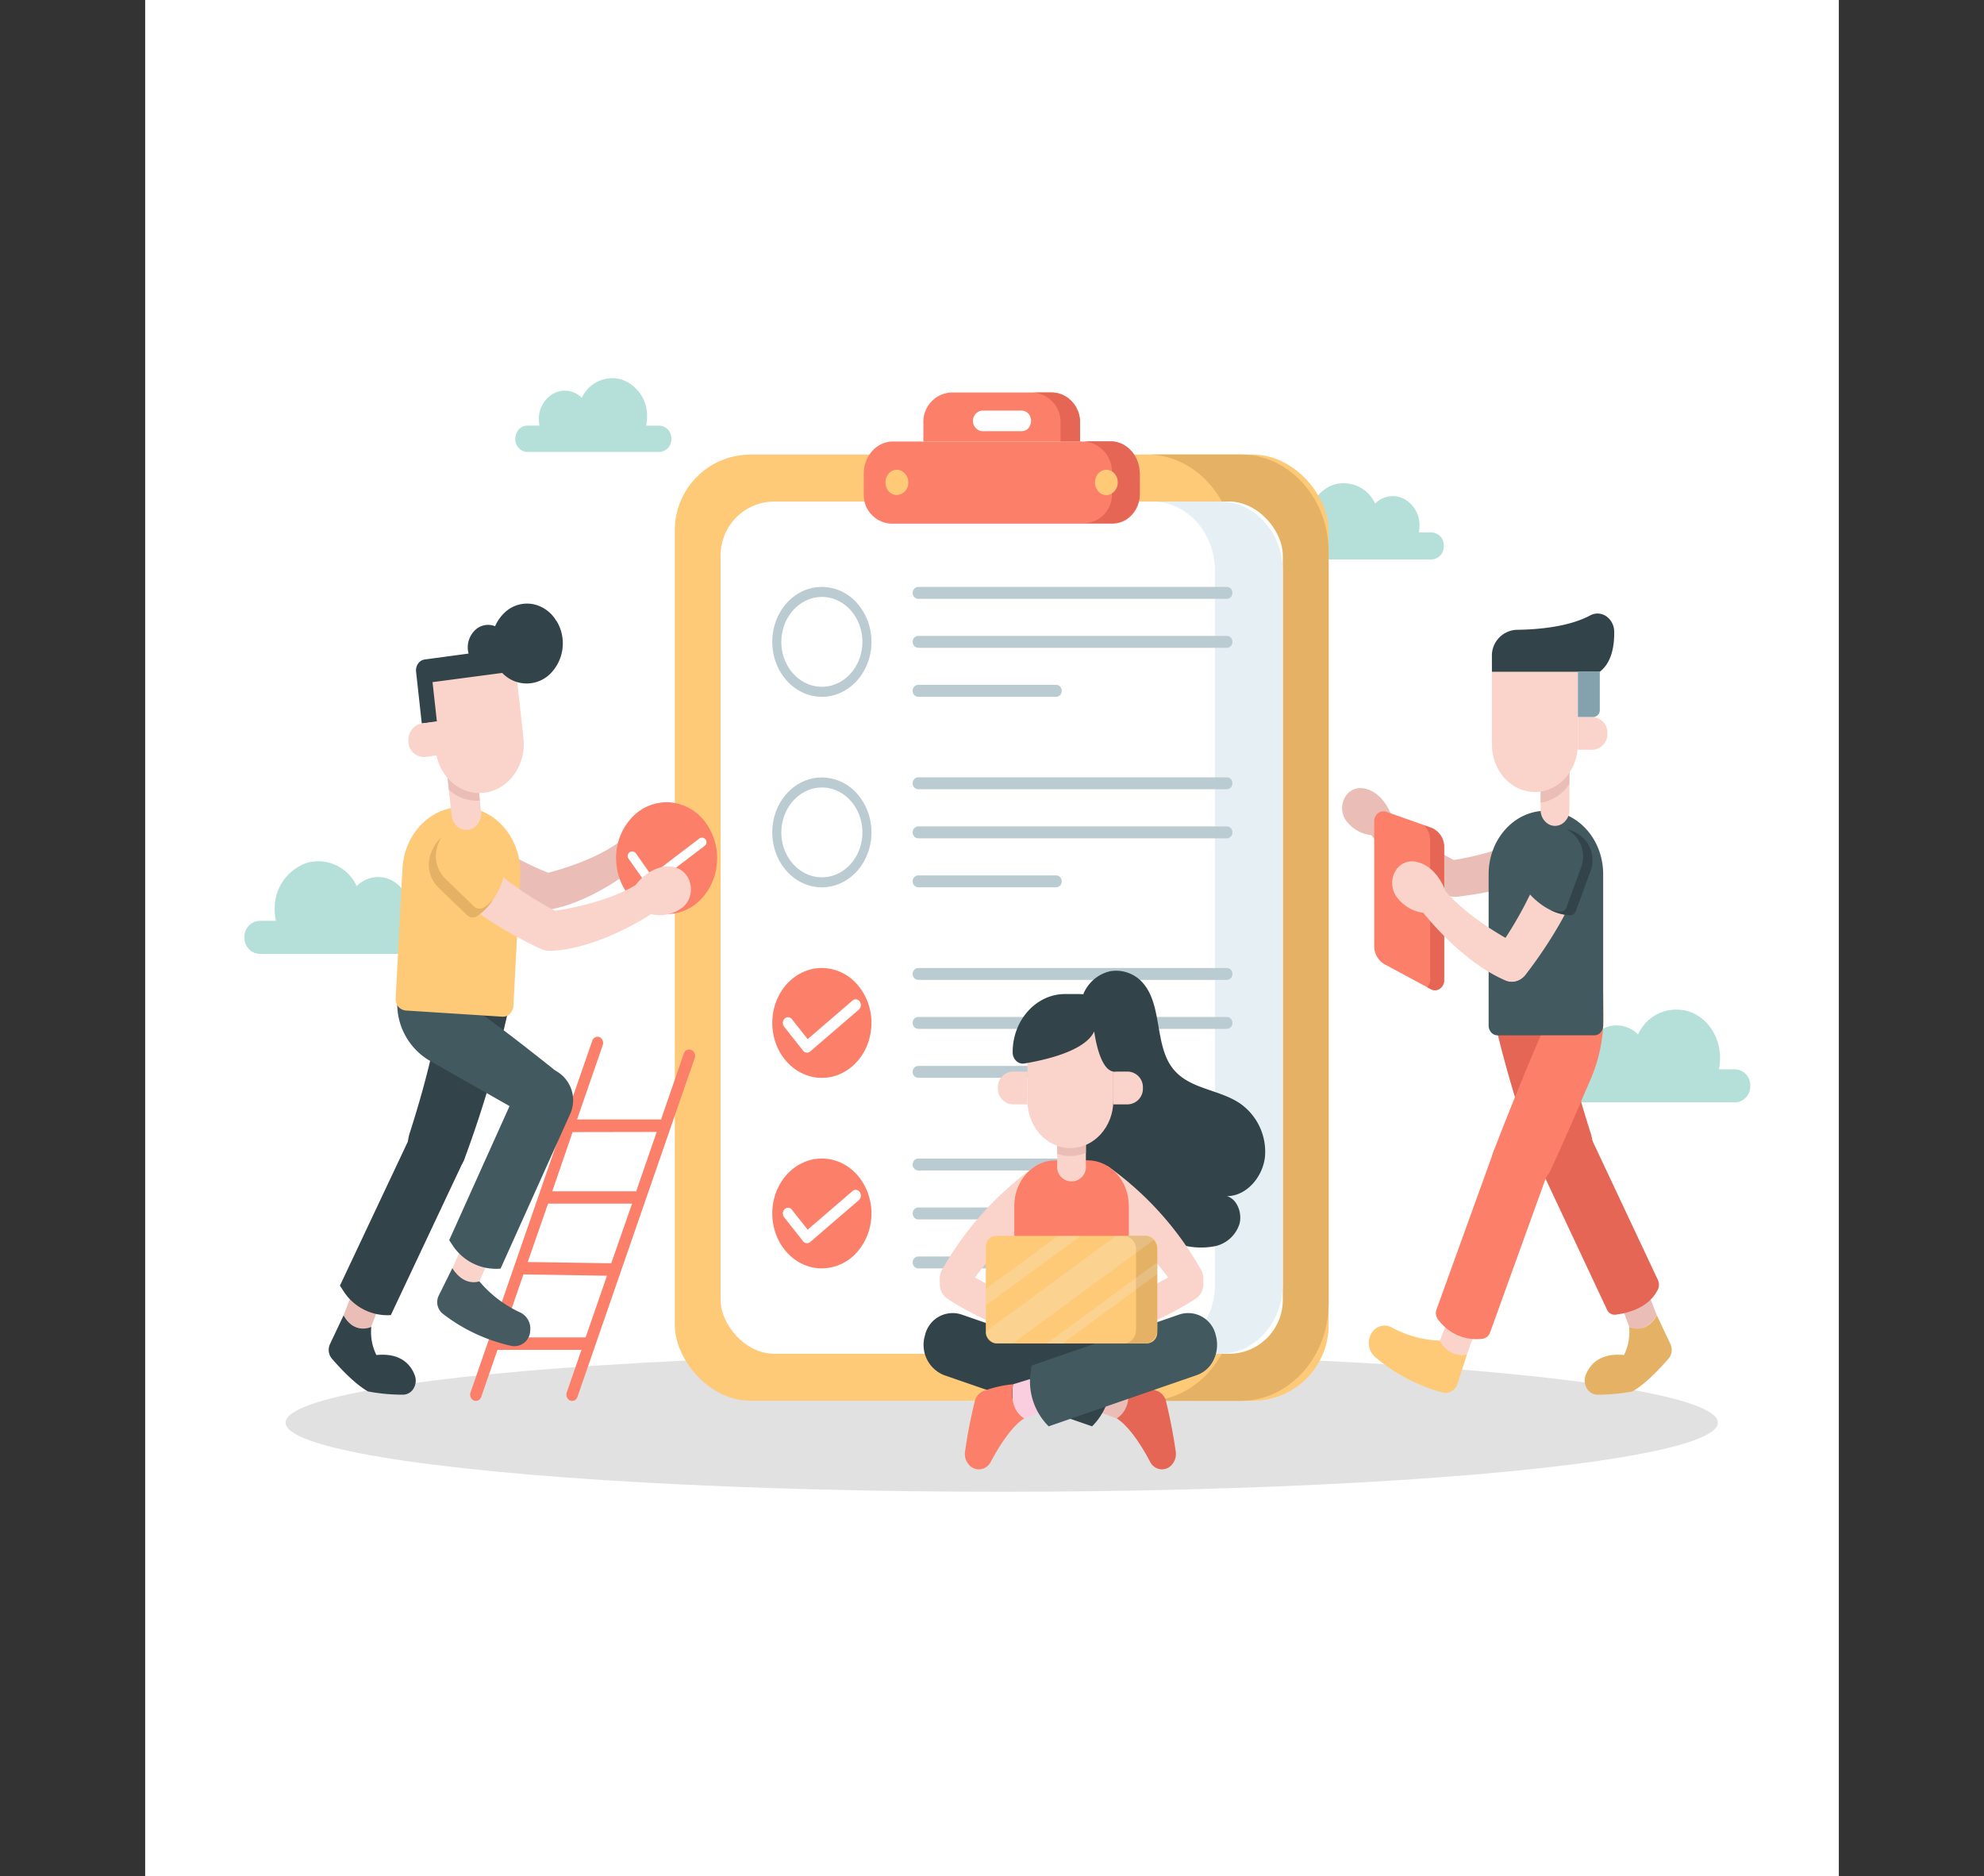 <svg xmlns="http://www.w3.org/2000/svg" xmlns:xlink="http://www.w3.org/1999/xlink" width="369" height="349" viewBox="0 0 369 349"><rect x="0" y="0" width="369" height="349" fill="#333333" stroke="none"/><defs><style>.a,.c{fill:#fff;}.a{stroke:#707070;}.b{clip-path:url(#a);}.d{fill:#b5e0d9;}.e{fill:#e1e1e1;}.f{fill:#feca78;}.g{fill:#e5b165;}.h{fill:#e6f0f4;}.i{fill:#bacbd1;}.j{fill:#fc7f69;}.k{fill:#e56655;}.l{fill:#324449;}.m{fill:#eabeb7;}.n{fill:#facede;}.o{fill:#425960;}.p{fill:#fad3ca;}.q{fill:#f2f2f2;opacity:0.2;}.r{fill:#465a61;}.s{fill:#84a2ad;}.t{fill:none;stroke:#fff;stroke-linecap:round;stroke-linejoin:round;stroke-width:1.686px;}.u{fill:#0cbc9f;}</style><clipPath id="a"><rect class="a" width="369" height="349" transform="translate(846 189)"/></clipPath></defs><g class="b" transform="translate(-846 -189)"><g transform="translate(872.769 189)"><rect class="c" width="315" height="349" transform="translate(0.231)"/><g transform="translate(18.704 70.319)"><path class="d" d="M209.653,78.839h-2.366a6.382,6.382,0,0,0,.126-1.209,5.559,5.559,0,0,0-2.911-5.042,4.587,4.587,0,0,0-5.34.9h0a6.4,6.4,0,0,0-8.278-3.306,7.616,7.616,0,0,0-4.08,8.639h-2.523A2.416,2.416,0,0,0,182,81.348h0a2.416,2.416,0,0,0,2.284,2.53h25.372a2.417,2.417,0,0,0,2.284-2.53h0a2.414,2.414,0,0,0-2.284-2.509Z" transform="translate(11.122 -50.138)"/><path class="d" d="M49.725,135.317H46.817a7.521,7.521,0,0,0,.151-1.475,6.754,6.754,0,0,0-3.556-6.1,5.579,5.579,0,0,0-6.481,1.1h0a7.848,7.848,0,0,0-9.142-4.365,8.9,8.9,0,0,0-6.1,8.713,9.568,9.568,0,0,0,.227,2.1H18.846a2.937,2.937,0,0,0-2.776,3.076h0a2.937,2.937,0,0,0,2.776,3.076H49.725a2.937,2.937,0,0,0,2.776-3.076h0A2.933,2.933,0,0,0,49.725,135.317Z" transform="translate(-16.07 -34.347)"/><path class="d" d="M228.188,156.711h2.877a7.06,7.06,0,0,1-.158-1.475,6.76,6.76,0,0,1,3.561-6.1,5.585,5.585,0,0,1,6.482,1.1h0a7.784,7.784,0,0,1,10.068-4.039c3.8,1.637,5.912,6.133,4.952,10.519h3.066a2.937,2.937,0,0,1,2.776,3.076h0a2.937,2.937,0,0,1-2.776,3.076H228.188a2.937,2.937,0,0,1-2.776-3.076h0a2.937,2.937,0,0,1,2.776-3.076Z" transform="translate(18.237 -28.151)"/><path class="d" d="M61.557,63.367h2.29a5.956,5.956,0,0,1-.12-1.174,5.377,5.377,0,0,1,2.83-4.855,4.441,4.441,0,0,1,5.156.871h0A6.249,6.249,0,0,1,79,54.757,7.091,7.091,0,0,1,83.85,61.7a7.71,7.71,0,0,1-.183,1.678h2.492a2.336,2.336,0,0,1,2.208,2.447h0a2.336,2.336,0,0,1-2.208,2.447h-24.6a2.336,2.336,0,0,1-2.208-2.446h0a2.589,2.589,0,0,1,.642-1.739,2.105,2.105,0,0,1,1.566-.721Z" transform="translate(-8.978 -54.525)"/><ellipse class="e" cx="133.192" cy="12.862" rx="133.192" ry="12.862" transform="translate(7.646 181.418)"/><rect class="f" width="121.604" height="175.98" rx="14.07" transform="translate(80.033 14.231)"/><path class="g" d="M194.088,83.713V223.393c0,10.037-7.343,18.174-16.4,18.174H160.194c9.058,0,16.4-8.137,16.4-18.174V83.713c0-10.037-7.343-18.174-16.4-18.174h17.512c9.051.012,16.383,8.145,16.383,18.174Z" transform="translate(7.549 -51.335)"/><rect class="c" width="104.565" height="158.519" rx="10.022" transform="translate(88.549 22.962)"/><path class="h" d="M185.418,85.254V217.917c0,7.141-5.226,12.928-11.67,12.924H161.131c6.441,0,11.661-5.788,11.658-12.924V85.254c0-7.137-5.217-12.924-11.658-12.924h12.616C180.192,72.326,185.418,78.114,185.418,85.254Z" transform="translate(7.702 -49.368)"/><path class="i" d="M109.627,86.51c4.164,0,7.542,3.734,7.545,8.348s-3.372,8.356-7.536,8.358-7.54-3.739-7.54-8.353c.017-4.6,3.378-8.33,7.532-8.353m0-1.866h0c-5.092,0-9.22,4.576-9.216,10.219h0c0,5.641,4.125,10.215,9.216,10.219h0c5.094,0,9.223-4.575,9.223-10.219h0a10.8,10.8,0,0,0-2.7-7.228A8.785,8.785,0,0,0,109.627,84.644Z" transform="translate(-2.248 -45.801)"/><path class="i" d="M181.308,86.86H123.853a1.061,1.061,0,0,1-1-1.111h0a1.061,1.061,0,0,1,1-1.1h57.455a1.061,1.061,0,0,1,1,1.1h0A1.061,1.061,0,0,1,181.308,86.86Z" transform="translate(1.429 -45.801)"/><path class="i" d="M181.308,93.922H123.853a1.061,1.061,0,0,1-1-1.1h0a1.061,1.061,0,0,1,1-1.111h57.455a1.061,1.061,0,0,1,1,1.111h0a1.061,1.061,0,0,1-1,1.1Z" transform="translate(1.429 -43.755)"/><path class="i" d="M149.559,100.991H123.853a1.061,1.061,0,0,1-1-1.111h0a1.061,1.061,0,0,1,1-1.111h25.706a1.061,1.061,0,0,1,1,1.111h0A1.061,1.061,0,0,1,149.559,100.991Z" transform="translate(1.429 -41.71)"/><path class="i" d="M109.627,113.99c4.16,0,7.536,3.727,7.545,8.337s-3.355,8.355-7.515,8.369-7.544-3.708-7.561-8.318c0-4.616,3.366-8.365,7.532-8.388m0-1.866h0c-5.092,0-9.22,4.577-9.216,10.219h0c0,5.64,4.126,10.212,9.216,10.212h0c5.092,0,9.223-4.57,9.223-10.212h0a10.8,10.8,0,0,0-2.7-7.228A8.785,8.785,0,0,0,109.627,112.124Z" transform="translate(-2.248 -37.841)"/><path class="i" d="M181.308,114.318H123.853a1.061,1.061,0,0,1-1-1.111h0a1.061,1.061,0,0,1,1-1.1h57.455a1.061,1.061,0,0,1,1,1.1h0A1.061,1.061,0,0,1,181.308,114.318Z" transform="translate(1.429 -37.847)"/><path class="i" d="M181.308,121.4H123.853a1.061,1.061,0,0,1-1-1.1h0a1.061,1.061,0,0,1,1-1.111h57.455a1.061,1.061,0,0,1,1,1.111h0a1.061,1.061,0,0,1-1,1.1Z" transform="translate(1.429 -35.796)"/><path class="i" d="M149.559,128.464H123.853a1.061,1.061,0,0,1-1-1.1h0a1.061,1.061,0,0,1,1-1.111h25.706a1.061,1.061,0,0,1,1,1.111h0A1.061,1.061,0,0,1,149.559,128.464Z" transform="translate(1.429 -33.75)"/><path class="i" d="M181.308,141.819H123.853a1.061,1.061,0,0,1-1-1.111h0a1.061,1.061,0,0,1,1-1.1h57.455a1.061,1.061,0,0,1,1,1.1h0A1.061,1.061,0,0,1,181.308,141.819Z" transform="translate(1.429 -29.881)"/><path class="i" d="M181.308,148.881H123.853a1.061,1.061,0,0,1-1-1.1h0a1.061,1.061,0,0,1,1-1.111h57.455a1.061,1.061,0,0,1,1,1.111h0a1.061,1.061,0,0,1-1,1.1Z" transform="translate(1.429 -27.836)"/><path class="i" d="M149.559,155.943H123.853a1.061,1.061,0,0,1-1-1.1h0a1.061,1.061,0,0,1,1-1.111h25.706a1.061,1.061,0,0,1,1,1.111h0A1.061,1.061,0,0,1,149.559,155.943Z" transform="translate(1.429 -25.79)"/><path class="i" d="M181.308,169.3H123.853a1.061,1.061,0,0,1-1-1.111h0a1.061,1.061,0,0,1,1-1.1h57.455a1.061,1.061,0,0,1,1,1.1h0a1.061,1.061,0,0,1-1,1.111Z" transform="translate(1.429 -21.922)"/><path class="i" d="M181.308,176.36H123.853a1.061,1.061,0,0,1-1-1.111h0a1.061,1.061,0,0,1,1-1.1h57.455a1.061,1.061,0,0,1,1,1.1h0A1.061,1.061,0,0,1,181.308,176.36Z" transform="translate(1.429 -19.876)"/><path class="i" d="M149.559,183.423H123.853a1.061,1.061,0,0,1-1-1.1h0a1.061,1.061,0,0,1,1-1.111h25.706a1.061,1.061,0,0,1,1,1.111h0a1.061,1.061,0,0,1-1,1.1Z" transform="translate(1.429 -17.83)"/><path class="j" d="M109.627,160.035h0c-5.09,0-9.216-4.572-9.216-10.212h0c0-5.643,4.124-10.219,9.216-10.219h0a8.785,8.785,0,0,1,6.523,2.991,10.8,10.8,0,0,1,2.7,7.228h0C118.85,155.465,114.72,160.039,109.627,160.035Z" transform="translate(-2.248 -29.881)"/><path class="c" d="M106.588,154.042a.927.927,0,0,1-.725-.363l-3.526-4.467a1.144,1.144,0,0,1,.091-1.5.9.9,0,0,1,1.353.1l2.933,3.712,8.346-7.179a.893.893,0,0,1,.71-.217.943.943,0,0,1,.64.406,1.157,1.157,0,0,1-.17,1.5l-9.065,7.794a.9.9,0,0,1-.587.217Z" transform="translate(-1.972 -28.572)"/><path class="j" d="M109.627,187.514h0c-5.092,0-9.22-4.577-9.216-10.219h0c0-5.64,4.126-10.212,9.216-10.212h0c5.092,0,9.223,4.57,9.223,10.212h0a10.8,10.8,0,0,1-2.7,7.228,8.785,8.785,0,0,1-6.523,2.991Z" transform="translate(-2.248 -21.922)"/><path class="c" d="M106.588,181.522a.928.928,0,0,1-.725-.363l-3.526-4.467a1.144,1.144,0,0,1,.091-1.5.9.9,0,0,1,1.353.1l2.933,3.712,8.346-7.179a.893.893,0,0,1,.71-.217.943.943,0,0,1,.64.406,1.157,1.157,0,0,1-.17,1.5l-9.065,7.794A.9.9,0,0,1,106.588,181.522Z" transform="translate(-1.972 -20.613)"/><path class="j" d="M166.334,69.2a1.212,1.212,0,0,0-.032-.336c-.032-.224-.069-.447-.114-.657a2.525,2.525,0,0,0-.082-.322h0a6.528,6.528,0,0,0-.675-1.566,5.809,5.809,0,0,0-1.053-1.279c-.132-.119-.271-.231-.41-.343a5.012,5.012,0,0,0-3.022-1.021H120.435c-2.987,0-5.406,2.688-5.406,6v3.684a5.34,5.34,0,0,0,5.047,5.592H161.35a4.81,4.81,0,0,0,3.552-1.629,5.037,5.037,0,0,0,.631-.825A5.577,5.577,0,0,0,166,75.55c.063-.168.12-.336.17-.51a6.154,6.154,0,0,0,.221-1.657V69.63A1.552,1.552,0,0,1,166.334,69.2Zm-45.142,4.439a2.135,2.135,0,0,1-1.969-1.451,2.545,2.545,0,0,1,.46-2.57A1.977,1.977,0,0,1,122,69.1a2.372,2.372,0,0,1,1.309,2.182,2.243,2.243,0,0,1-2.12,2.349Zm39.982-.28a1.964,1.964,0,0,1-2.41-.29,2.527,2.527,0,0,1-.6-2.6,2.146,2.146,0,0,1,1.992-1.531,1.917,1.917,0,0,1,1,.28,2.483,2.483,0,0,1,0,4.145Z" transform="translate(0.147 -51.875)"/><path class="j" d="M148.51,56.606H129.724a5.474,5.474,0,0,0-5.173,5.732v3.369H153.7V62.338a6.06,6.06,0,0,0-1.52-4.058A4.929,4.929,0,0,0,148.51,56.606Zm-4.416,6.633a1.636,1.636,0,0,1-1.217.559H135.4a1.937,1.937,0,0,1,0-3.824h7.463a1.738,1.738,0,0,1,1.588,1.184,2.069,2.069,0,0,1-.371,2.081Z" transform="translate(1.708 -53.923)"/><path class="k" d="M160.613,69.637v3.684a5.945,5.945,0,0,1-.227,1.657c-.05.175-.107.343-.17.51a4.93,4.93,0,0,1-.467.944,5.036,5.036,0,0,1-.631.825,4.81,4.81,0,0,1-3.552,1.629h-5.16a5.335,5.335,0,0,0,5.047-5.55,2.483,2.483,0,0,0,0-4.145,5.673,5.673,0,0,0-5.4-5.543h5.141a5.079,5.079,0,0,1,3.021,1.013h0c.139.112.278.224.41.343a5.808,5.808,0,0,1,1.053,1.279,5.961,5.961,0,0,1,.675,1.566h0a5.991,5.991,0,0,1,.227,1.314A4.2,4.2,0,0,1,160.613,69.637Z" transform="translate(5.887 -51.883)"/><path class="k" d="M150.831,62.338v3.369H147.2V62.338a5.474,5.474,0,0,0-5.173-5.732h3.627a5.474,5.474,0,0,1,5.173,5.732Z" transform="translate(4.572 -53.923)"/><path class="l" d="M155.4,140.092a6.581,6.581,0,0,1,6.151,2.265c3.526,4.117,2.12,11.345,5.4,15.7,3.015,4.005,8.592,3.907,12.616,6.64a10.955,10.955,0,0,1,4.624,9.9c-.423,3.893-3.558,7.36-7.1,7.326,1.892.5,2.94,3.159,2.334,5.242a6.164,6.164,0,0,1-4.353,4.033,13.6,13.6,0,0,1-5.886-.077,66.583,66.583,0,0,1-9.33-2.342c-3.9-1.279-7.98-3.166-10.062-7.032a15.551,15.551,0,0,1-1.117-10.052,56.853,56.853,0,0,1,3.154-9.744,31.052,31.052,0,0,0,2.385-9.961c.05-1.678-.233-3.572-1.464-4.564-1.646-1.321-3.369-1.692-1.817-4.11a7.048,7.048,0,0,1,4.46-3.222Z" transform="translate(5.607 -29.769)"/><path class="l" d="M139.081,193.722H160.39v.287c0,5.756-4.211,10.422-9.406,10.422h-2.523c-5.195,0-9.406-4.666-9.406-10.422v-.287Z" transform="translate(4.085 -14.205)"/><path class="m" d="M152.945,198.4l5.23,1.6s.852,5.2-2.082,6.326l-4.75-1.713A51.932,51.932,0,0,0,152.945,198.4Z" transform="translate(6.098 -12.85)"/><path class="k" d="M157.5,199.64a22.129,22.129,0,0,1,5.545,1.265,2.759,2.759,0,0,1,1.583,1.936q1.131,4.626,1.81,9.367a3.052,3.052,0,0,1-.878,2.555,2.412,2.412,0,0,1-2.409.591h0a2.587,2.587,0,0,1-1.5-1.314c-1-1.908-3.57-6.41-6.207-8.059C155.419,205.966,158.378,204.638,157.5,199.64Z" transform="translate(6.771 -12.491)"/><path class="l" d="M155.926,210.444l-27.567-9.534a6.061,6.061,0,0,1-3.507-7.409h0a5.265,5.265,0,0,1,6.687-3.886l27.573,9.534.164,1.167a11.806,11.806,0,0,1-3.35,10.128Z" transform="translate(1.717 -15.473)"/><path class="n" d="M144.133,198.4,138.9,200s-.858,5.2,2.082,6.326l4.744-1.713A51.005,51.005,0,0,1,144.133,198.4Z" transform="translate(4.041 -12.85)"/><path class="j" d="M140.149,199.64a22.072,22.072,0,0,0-5.545,1.265,2.759,2.759,0,0,0-1.583,1.936,94,94,0,0,0-1.81,9.367,3.045,3.045,0,0,0,.873,2.555,2.406,2.406,0,0,0,2.407.59h.038a2.588,2.588,0,0,0,1.489-1.314c1.009-1.908,3.57-6.41,6.214-8.059C142.231,205.966,139.273,204.638,140.149,199.64Z" transform="translate(2.795 -12.491)"/><path class="o" d="M145.067,210.445l27.573-9.534a5.5,5.5,0,0,0,3.138-2.9,6.485,6.485,0,0,0,.363-4.51h0a5.259,5.259,0,0,0-6.687-3.886l-27.567,9.534-.164,1.167a11.784,11.784,0,0,0,3.343,10.128Z" transform="translate(4.502 -15.473)"/><path class="p" d="M153.955,168.145a59.473,59.473,0,0,1,17.436,19.348,3.374,3.374,0,0,1-.233,3.628c-.038.056-.082.1-.126.161a2.63,2.63,0,0,1-2.168.963,2.7,2.7,0,0,1-2.059-1.221c-1.817-2.628-5.2-7.095-8.832-9.786Z" transform="translate(6.526 -21.614)"/><path class="p" d="M170.863,188.579a55.263,55.263,0,0,1-12.692,6.1,9.582,9.582,0,0,1-3.394,2.1,2.779,2.779,0,0,1-3.25-1.484,3.465,3.465,0,0,1,.449-3.863,7.012,7.012,0,0,1,4.567-2.1s6.8-3.173,11.563-6.081a2.658,2.658,0,0,1,3.684.839l.032.049a3.441,3.441,0,0,1,.378,2.447,3.143,3.143,0,0,1-1.337,1.992Z" transform="translate(6.064 -17.359)"/><path class="p" d="M145.022,168.145a59.473,59.473,0,0,0-17.436,19.348,3.374,3.374,0,0,0,.233,3.628c.038.056.082.1.126.161a2.631,2.631,0,0,0,2.168.963,2.7,2.7,0,0,0,2.059-1.221c1.817-2.628,5.2-7.095,8.832-9.786Z" transform="translate(2.136 -21.614)"/><path class="p" d="M128.573,188.579a55.258,55.258,0,0,0,12.7,6.1,9.582,9.582,0,0,0,3.394,2.1,2.779,2.779,0,0,0,3.25-1.484,3.465,3.465,0,0,0-.449-3.863,7.012,7.012,0,0,0-4.567-2.1s-6.8-3.173-11.563-6.081a2.658,2.658,0,0,0-3.684.839v.049a3.438,3.438,0,0,0-.4,2.436A3.153,3.153,0,0,0,128.573,188.579Z" transform="translate(2.14 -17.359)"/><path class="j" d="M146.761,167.337H152.7c4.243,0,7.683,3.812,7.683,8.514V201.4h-21.3V175.851c0-4.7,3.44-8.514,7.683-8.514Z" transform="translate(4.088 -21.848)"/><rect class="f" width="31.882" height="20.012" rx="1.973" transform="translate(137.879 159.539)"/><path class="g" d="M162.806,180.776v14.917a2.691,2.691,0,0,1-.673,1.806,2.188,2.188,0,0,1-1.63.745h-3.936a2.189,2.189,0,0,0,1.626-.748,2.691,2.691,0,0,0,.67-1.8V180.776a2.43,2.43,0,0,0-2.3-2.544H160.5a2.188,2.188,0,0,1,1.628.743A2.69,2.69,0,0,1,162.806,180.776Z" transform="translate(6.954 -18.692)"/><path class="q" d="M164.823,182.052v2.181l-17.587,12.9h-2.971Z" transform="translate(4.938 -17.585)"/><path class="q" d="M152.192,178.231l-17.657,12.959V188.1l13.443-9.87Z" transform="translate(3.344 -18.692)"/><path class="q" d="M165.757,179,139.54,198.244h-2.713a2.383,2.383,0,0,1-2.271-2.251l24.217-17.762h5.337A2.174,2.174,0,0,1,165.757,179Z" transform="translate(3.347 -18.692)"/><path class="p" d="M151.276,162.188v7.619a2.682,2.682,0,1,1-5.337,0v-7.619Z" transform="translate(5.213 -23.339)"/><path class="m" d="M151.276,162.188v5.249a7.287,7.287,0,0,1-2.883.6,7.037,7.037,0,0,1-2.454-.433v-5.417Z" transform="translate(5.213 -23.339)"/><path class="p" d="M149.173,170.6h0c-4.414,0-7.993-3.965-7.993-8.856v-13.5h15.985v13.5c0,4.891-3.578,8.856-7.992,8.856Z" transform="translate(4.433 -27.379)"/><path class="p" d="M157.665,160.641h-2.75v-6.1h2.75a2.911,2.911,0,0,1,2.744,3.048h0a2.911,2.911,0,0,1-2.744,3.048Z" transform="translate(6.684 -25.553)"/><path class="p" d="M139.21,160.641h2.744v-6.1H139.21a2.91,2.91,0,0,0-2.75,3.048h0a2.91,2.91,0,0,0,2.75,3.048Z" transform="translate(3.659 -25.553)"/><path class="l" d="M153.994,150.307s.864,7.1,3.558,7.472h0a3,3,0,0,0,2.275-1,3.691,3.691,0,0,0,.948-2.5v-.1c0-5.976-4.372-10.821-9.765-10.821h-2.422c-5.393,0-9.765,4.845-9.765,10.821h0a2.2,2.2,0,0,0,.653,1.609,1.768,1.768,0,0,0,1.53.488C144.784,155.647,152.278,154,153.994,150.307Z" transform="translate(4.046 -28.793)"/><path class="j" d="M93.226,151.969a1.019,1.019,0,0,0-1.35.664l-4.245,12.274H72.012l4.75-13.735a1.265,1.265,0,0,0-.117-1.2,1,1,0,0,0-1.018-.434,1.092,1.092,0,0,0-.814.8L52.2,215.676a1.268,1.268,0,0,0,.031.9,1.087,1.087,0,0,0,.6.6.916.916,0,0,0,.378.077,1.062,1.062,0,0,0,.978-.741l3.028-8.751H72.832l-2.738,7.92a1.268,1.268,0,0,0,.031.9,1.087,1.087,0,0,0,.6.6.917.917,0,0,0,.378.077,1.055,1.055,0,0,0,.978-.741L93.9,153.465a1.275,1.275,0,0,0-.048-.905A1.086,1.086,0,0,0,93.226,151.969Zm-6.4,15.259-3.816,11.044H67.4l3.785-11.016Zm-8.453,24.423-15.537-.231,3.785-10.855H82.244ZM57.989,205.436l4.05-11.708,15.537.238-3.968,11.471Z" transform="translate(-10.16 -27.01)"/><path class="m" d="M31.9,190.8l1.892-4.893,5.135,2.1-1.892,4.928S34.217,194.553,31.9,190.8Z" transform="translate(-13.476 -16.469)"/><path class="l" d="M32.291,189.7l-2.523,5.34a2.538,2.538,0,0,0,.334,2.691c1.464,1.7,4.239,4.7,6.725,6.116a34.615,34.615,0,0,0,6.573.608,2.316,2.316,0,0,0,1.931-1.185,2.859,2.859,0,0,0,.2-2.436c-.782-2.034-2.662-4.194-7.135-3.754a9.638,9.638,0,0,1-.946-5.243S34.392,193.384,32.291,189.7Z" transform="translate(-13.865 -15.37)"/><path class="l" d="M40.791,197.979,54.164,169.6a6.247,6.247,0,0,0-2.265-7.983h0a5.1,5.1,0,0,0-7.2,2.509l-13.38,28.379.631.958a9.672,9.672,0,0,0,8.832,4.516Z" transform="translate(-13.571 -23.698)"/><path class="l" d="M61.5,143.337a208.96,208.96,0,0,1-8.674,30.357,5.438,5.438,0,0,1-6.441,3.572l-.2-.056a5.682,5.682,0,0,1-3.4-3.1,6.71,6.71,0,0,1-.272-4.866c2.05-6.382,5.576-18.363,5.759-25.863Z" transform="translate(-11.789 -28.8)"/><path class="p" d="M49.284,183.958l2.157-4.746,4.977,2.37L54.331,186.4S51.41,187.845,49.284,183.958Z" transform="translate(-10.627 -18.408)"/><path class="o" d="M58.356,191.291,71.25,162.632a6.232,6.232,0,0,0-2.391-7.941h0a5.113,5.113,0,0,0-7.166,2.656L48.78,186.041l.631.944a9.633,9.633,0,0,0,8.914,4.341Z" transform="translate(-10.71 -25.691)"/><path class="o" d="M40.482,143.337v1.636a12.254,12.254,0,0,0,5.873,10.7L65.28,166.432a4.258,4.258,0,0,0,5.558-1.237l.069-.091a5.422,5.422,0,0,0,1.032-3.849,5.168,5.168,0,0,0-1.833-3.463c-4.491-3.593-13.027-10.38-19.41-14.455Z" transform="translate(-12.07 -28.8)"/><path class="r" d="M49.68,182.892l-2.523,5.089a2.761,2.761,0,0,0,.725,3.376,32.134,32.134,0,0,0,12.863,6.011,2.955,2.955,0,0,0,3.394-2.537v-.126a3.338,3.338,0,0,0-1.792-3.551,21.8,21.8,0,0,1-7.652-5.816S51.945,186.464,49.68,182.892Z" transform="translate(-11.023 -17.342)"/><path class="m" d="M49.44,117a58.31,58.31,0,0,0,18.13,11.478,3.52,3.52,0,0,1,2.208,3.292v.091a3.7,3.7,0,0,1-1.351,2.825,2.966,2.966,0,0,1-2.85.5c-3.507-1.216-10.541-3.977-16.029-8.262a6.27,6.27,0,0,1-2.359-4.7,6.407,6.407,0,0,1,1.924-4.938Z" transform="translate(-10.972 -36.428)"/><path class="m" d="M63.9,128.35c3.1-.755,9.872-2.684,14.559-6.144,0,0,2.385-4.194,6.346-3.761a3.545,3.545,0,0,1,2.98,2.561,4.128,4.128,0,0,1-.9,4.058,6.634,6.634,0,0,1-5.394,1.81s-8.2,6.8-16.5,8.059a2.868,2.868,0,0,1-2.572-.942,3.6,3.6,0,0,1-.878-2.84v-.091A3.217,3.217,0,0,1,63.9,128.35Z" transform="translate(-8.623 -36.019)"/><path class="s" d="M58.609,122.9s-.631,5.8-4.984,8.591L47.482,126.6a5.413,5.413,0,0,1-1.684-5.837c.555-1.747,1.59-3.495,3.507-3.935a4.109,4.109,0,0,1,3.634,1.048Z" transform="translate(-11.241 -36.502)"/><path class="f" d="M60.08,155.381l-18.023-1.153a2.093,2.093,0,0,1-1.829-2.279l1.262-24.094c.352-6.7,5.54-11.818,11.588-11.429h0c6.048.39,10.666,6.139,10.314,12.841L62.13,153.354a2.243,2.243,0,0,1-.644,1.486,1.824,1.824,0,0,1-1.406.541Z" transform="translate(-12.112 -36.601)"/><path class="j" d="M84.3,136.5h0c-5.179-.334-9.133-5.257-8.832-11h0a10.868,10.868,0,0,1,3.131-7.172,8.84,8.84,0,0,1,6.792-2.614h0a9.068,9.068,0,0,1,6.473,3.469,11.116,11.116,0,0,1,2.359,7.526h0a10.868,10.868,0,0,1-3.131,7.172A8.84,8.84,0,0,1,84.3,136.5Z" transform="translate(-6.338 -36.806)"/><path class="t" d="M78.026,124.021l3.35,4.774L91,121.462" transform="translate(-5.917 -35.136)"/><path class="p" d="M50.277,120.156a65.54,65.54,0,0,0,18.54,14.5,3.91,3.91,0,0,1,2.075,3.817.51.51,0,0,1,0,.1,3.921,3.921,0,0,1-1.727,2.9,3.2,3.2,0,0,1-3.13.2c-3.678-1.713-11.027-5.508-16.565-10.772a6.952,6.952,0,0,1-2.117-5.361,6.815,6.815,0,0,1,2.552-5.123A3.8,3.8,0,0,1,50.277,120.156Z" transform="translate(-10.945 -35.514)"/><path class="p" d="M64.942,133.406c3.419-.454,10.926-1.761,16.326-4.977,0,0,2.965-4.229,7.217-3.334a3.98,3.98,0,0,1,2.966,3.116,4.457,4.457,0,0,1-1.319,4.286,7.086,7.086,0,0,1-6.005,1.335s-9.507,6.417-18.6,6.822a3.171,3.171,0,0,1-2.7-1.309,3.962,3.962,0,0,1-.685-3.172s0-.07,0-.1A3.41,3.41,0,0,1,64.942,133.406Z" transform="translate(-8.534 -34.12)"/><path class="f" d="M59.337,128.71a13.281,13.281,0,0,1-4.807,6.934,1.511,1.511,0,0,1-1.937-.2L47.269,130.3a5.934,5.934,0,0,1-1.306-6.452c.763-1.838,2.05-3.649,4.189-3.907a4.578,4.578,0,0,1,3.829,1.552l4.946,5.284A1.972,1.972,0,0,1,59.337,128.71Z" transform="translate(-11.243 -35.583)"/><path class="g" d="M57.514,132.316a11.432,11.432,0,0,1-2.984,3.09,1.523,1.523,0,0,1-1.937-.21l-5.33-5.145a5.943,5.943,0,0,1-1.3-6.445,7.752,7.752,0,0,1,1.892-2.838,9.526,9.526,0,0,0-.587,1.209,5.943,5.943,0,0,0,1.3,6.445l5.324,5.152a1.534,1.534,0,0,0,1.937.2A10.653,10.653,0,0,0,57.514,132.316Z" transform="translate(-11.243 -35.337)"/><path class="p" d="M53.884,110.92l.593,5.361.271,2.433a3.216,3.216,0,0,1-1.037,2.889,2.533,2.533,0,0,1-2.785.378,3.046,3.046,0,0,1-1.635-2.526l-.574-5.187-.29-2.6Z" transform="translate(-10.768 -38.19)"/><path class="m" d="M53.944,111.311l.593,5.361a7.678,7.678,0,0,1-5.759-2.013l-.29-2.607Z" transform="translate(-10.758 -38.077)"/><path class="p" d="M55.987,119.7h0a7.636,7.636,0,0,1-6.072-1.863,9.362,9.362,0,0,1-3.088-6.085l-1.533-13.8,16.338-2.216,1.527,13.8c.549,5-2.661,9.548-7.172,10.163Z" transform="translate(-11.281 -42.589)"/><path class="l" d="M69.577,90.274a6.521,6.521,0,0,0-4.367-3.128,6.064,6.064,0,0,0-5.045,1.394,7.879,7.879,0,0,0-1.981,2.719,3.493,3.493,0,0,0-3.654.665,4.424,4.424,0,0,0-1.393,3.8,4.135,4.135,0,0,0,.114.622l-8.15,1.1a1.8,1.8,0,0,0-1.234.767,2.2,2.2,0,0,0-.375,1.512l1.06,9.618,2.807-.384-.807-7.3,12.963-1.713a6.239,6.239,0,0,0,8.944.148,8.022,8.022,0,0,0,1.15-9.829Z" transform="translate(-11.579 -45.105)"/><path class="p" d="M45.434,110.642l2.807-.377-.694-6.2-2.807.384a2.774,2.774,0,0,0-1.888,1.18,3.38,3.38,0,0,0-.578,2.315h0a2.9,2.9,0,0,0,3.16,2.7Z" transform="translate(-11.78 -40.176)"/><path class="m" d="M242.747,190.8l-1.892-4.893L235.77,188l1.855,4.942S240.432,194.553,242.747,190.8Z" transform="translate(19.934 -16.469)"/><path class="g" d="M243.654,189.7l2.523,5.34a2.53,2.53,0,0,1-.334,2.691c-1.464,1.7-4.239,4.7-6.725,6.116a34.594,34.594,0,0,1-6.567.608,2.322,2.322,0,0,1-1.931-1.185,2.867,2.867,0,0,1-.207-2.435c.782-2.034,2.662-4.194,7.135-3.754a9.639,9.639,0,0,0,.946-5.243S241.553,193.384,243.654,189.7Z" transform="translate(19.027 -15.37)"/><path class="k" d="M235.691,196.966,222.847,169.6a6.247,6.247,0,0,1,2.265-7.983h0a5.1,5.1,0,0,1,7.2,2.509l12.856,27.338a2.074,2.074,0,0,1-.139,2h0c-1.8,3.348-5.8,4.194-7.74,4.439a1.564,1.564,0,0,1-1.6-.937Z" transform="translate(17.717 -23.698)"/><path class="k" d="M214.881,143.337a208.96,208.96,0,0,0,8.674,30.357A5.438,5.438,0,0,0,230,177.267l.2-.056a5.674,5.674,0,0,0,3.4-3.094,6.7,6.7,0,0,0,.27-4.867c-2.05-6.382-5.576-18.363-5.759-25.863Z" transform="translate(16.511 -28.8)"/><path class="p" d="M212.132,197l1.766-4.935-4.908-2.544-1.892,4.935S208.095,197.832,212.132,197Z" transform="translate(15.236 -15.422)"/><path class="j" d="M206.567,196.166l10.4-28.785a5.178,5.178,0,0,1,6.939-3.292h0a5.63,5.63,0,0,1,2.925,3.161,6.5,6.5,0,0,1,.046,4.528l-10.346,28.659A1.712,1.712,0,0,1,215.1,201.6h0a8.819,8.819,0,0,1-8.239-3.6A1.893,1.893,0,0,1,206.567,196.166Z" transform="translate(15.129 -22.912)"/><path class="j" d="M236.107,143.337l.044,3.991a28.984,28.984,0,0,1-2.372,11.883c-2.113,4.893-4.573,10.744-7.336,16.671a6.327,6.327,0,0,1-7.955,3.53h-.063a4.766,4.766,0,0,1-2.675-2.709,5.549,5.549,0,0,1-.044-4.015c2.139-5.641,8.327-21.194,11.872-28.323Z" transform="translate(16.588 -28.8)"/><path class="f" d="M213.995,196.521l-1.76,5.466a2.307,2.307,0,0,1-2.757,1.643,32.461,32.461,0,0,1-12.616-6.654,3.484,3.484,0,0,1-.549-4.495l.076-.1a2.754,2.754,0,0,1,3.583-.874,20.241,20.241,0,0,0,9.008,2.467A4.433,4.433,0,0,0,213.995,196.521Z" transform="translate(13.373 -14.943)"/><path class="m" d="M228.882,118.622a53.772,53.772,0,0,1-19.265,6.99,3.239,3.239,0,0,0-2.675,2.656v.084a3.753,3.753,0,0,0,.8,2.969,2.994,2.994,0,0,0,2.614,1.1c3.552-.4,10.724-1.51,16.7-4.4a5.771,5.771,0,0,0,3.079-3.967,6.41,6.41,0,0,0-.972-5.12Q229.027,118.79,228.882,118.622Z" transform="translate(15.202 -35.959)"/><path class="m" d="M213.382,127.618c-2.82-1.4-8.92-4.683-12.774-8.989,0,0-1.533-4.481-5.375-4.949a3.276,3.276,0,0,0-3.288,1.792,4.073,4.073,0,0,0,.134,4.058,6.779,6.779,0,0,0,4.819,2.887s6.6,8.241,14.288,11.233a2.708,2.708,0,0,0,2.614-.342,3.351,3.351,0,0,0,1.329-2.517V130.7a3.293,3.293,0,0,0-1.747-3.083Z" transform="translate(12.674 -37.398)"/><path class="u" d="M217.637,122.327s-.442,5.655,3.23,9.255l6.7-3.313a5.084,5.084,0,0,0,2.637-5.194c-.227-1.775-.9-3.663-2.656-4.495a3.922,3.922,0,0,0-3.634.217Z" transform="translate(16.96 -36.071)"/><path class="o" d="M216.534,158.7h18a1.576,1.576,0,0,0,1.171-.539,1.938,1.938,0,0,0,.482-1.3V128.732c0-6.518-4.766-11.8-10.648-11.806h0c-5.884,0-10.655,5.286-10.655,11.806v28.128a1.937,1.937,0,0,0,.482,1.3A1.576,1.576,0,0,0,216.534,158.7Z" transform="translate(16.511 -36.45)"/><path class="j" d="M196.594,118.917v23.067a3.917,3.917,0,0,0,1.962,3.495l8.592,4.613a1.566,1.566,0,0,0,1.657-.1,1.949,1.949,0,0,0,.8-1.61V123.712a3.832,3.832,0,0,0-2.429-3.677l-8.352-2.943a1.575,1.575,0,0,0-1.538.279A1.97,1.97,0,0,0,196.594,118.917Z" transform="translate(13.514 -36.428)"/><path class="k" d="M208.286,123.112v24.675a1.951,1.951,0,0,1-.8,1.615,1.566,1.566,0,0,1-1.66.1l-.688-.371a2.062,2.062,0,0,0,.549-1.4V121.868a4.31,4.31,0,0,0-1.022-2.8l1.192.419a3.818,3.818,0,0,1,2.429,3.621Z" transform="translate(14.837 -35.828)"/><path class="p" d="M226.849,120.123A72.711,72.711,0,0,1,216.5,141.681a4.083,4.083,0,0,0-.3,4.32.292.292,0,0,1,.044.077,3.347,3.347,0,0,0,2.643,1.677,3.259,3.259,0,0,0,2.795-1.341c2.523-3.271,7.387-10.121,10.093-17.377a7.044,7.044,0,0,0-.287-5.668,5.829,5.829,0,0,0-4.23-3.2A3.434,3.434,0,0,0,226.849,120.123Z" transform="translate(16.649 -35.524)"/><path class="p" d="M223.078,139.844c-3.034-1.573-9.595-5.305-13.7-10.08,0,0-1.577-4.893-5.747-5.508a3.543,3.543,0,0,0-3.611,1.874,4.425,4.425,0,0,0,.078,4.417,7.388,7.388,0,0,0,5.179,3.257s7.008,9.087,15.291,12.582a2.941,2.941,0,0,0,2.848-.3,3.626,3.626,0,0,0,1.5-2.7.552.552,0,0,1,0-.1,3.6,3.6,0,0,0-1.842-3.439Z" transform="translate(13.986 -34.338)"/><path class="o" d="M221.458,131.631c1.053,1.181,3.785,3.782,7.513,3.977a1.128,1.128,0,0,0,1.1-.776l2.725-7.409a5.759,5.759,0,0,0-1.419-6.228c-1.388-1.223-3.217-2.167-5.179-1.356a5.024,5.024,0,0,0-2.7,3.2l-2.3,7.3A1.319,1.319,0,0,0,221.458,131.631Z" transform="translate(17.535 -35.694)"/><path class="l" d="M232.209,127.41l-2.725,7.409a1.121,1.121,0,0,1-1.1.769,9.3,9.3,0,0,1-3.64-.979,8.971,8.971,0,0,0,1.892.308,1.134,1.134,0,0,0,1.1-.776l2.719-7.416a5.737,5.737,0,0,0-1.413-6.214,8.46,8.46,0,0,0-1.262-.93,6.3,6.3,0,0,1,3.022,1.6A5.753,5.753,0,0,1,232.209,127.41Z" transform="translate(18.127 -35.681)"/><path class="p" d="M228.545,110.79v7.619a3.057,3.057,0,0,1-1.3,2.686,2.453,2.453,0,0,1-2.749,0,3.057,3.057,0,0,1-1.3-2.686V110.79Z" transform="translate(17.874 -38.227)"/><path class="m" d="M228.544,110.79v2.922a7.874,7.874,0,0,1-5.343,3.495V110.79Z" transform="translate(17.874 -38.227)"/><path class="p" d="M223.4,119.243h0c4.414,0,7.993-3.965,7.993-8.856v-13.5H215.407v13.5C215.407,115.278,218.985,119.243,223.4,119.243Z" transform="translate(16.597 -42.256)"/><path class="p" d="M231.885,109.5h-2.744v-6.088h2.744a2.91,2.91,0,0,1,2.75,3.048h0a2.91,2.91,0,0,1-2.75,3.041Z" transform="translate(18.848 -40.364)"/><path class="l" d="M215.407,99.315V96.554a4.814,4.814,0,0,1,4.491-5.04c4.081-.049,9.74-.531,13.758-2.663a2.841,2.841,0,0,1,2.979.114,3.516,3.516,0,0,1,1.518,2.843c.044,2.8-.5,5.83-2.687,7.507Z" transform="translate(16.597 -44.689)"/><path class="s" d="M229.141,96.882h4.081v7.1a1.262,1.262,0,0,1-1.192,1.321h-2.883V96.882Z" transform="translate(18.848 -42.256)"/></g></g></g></svg>